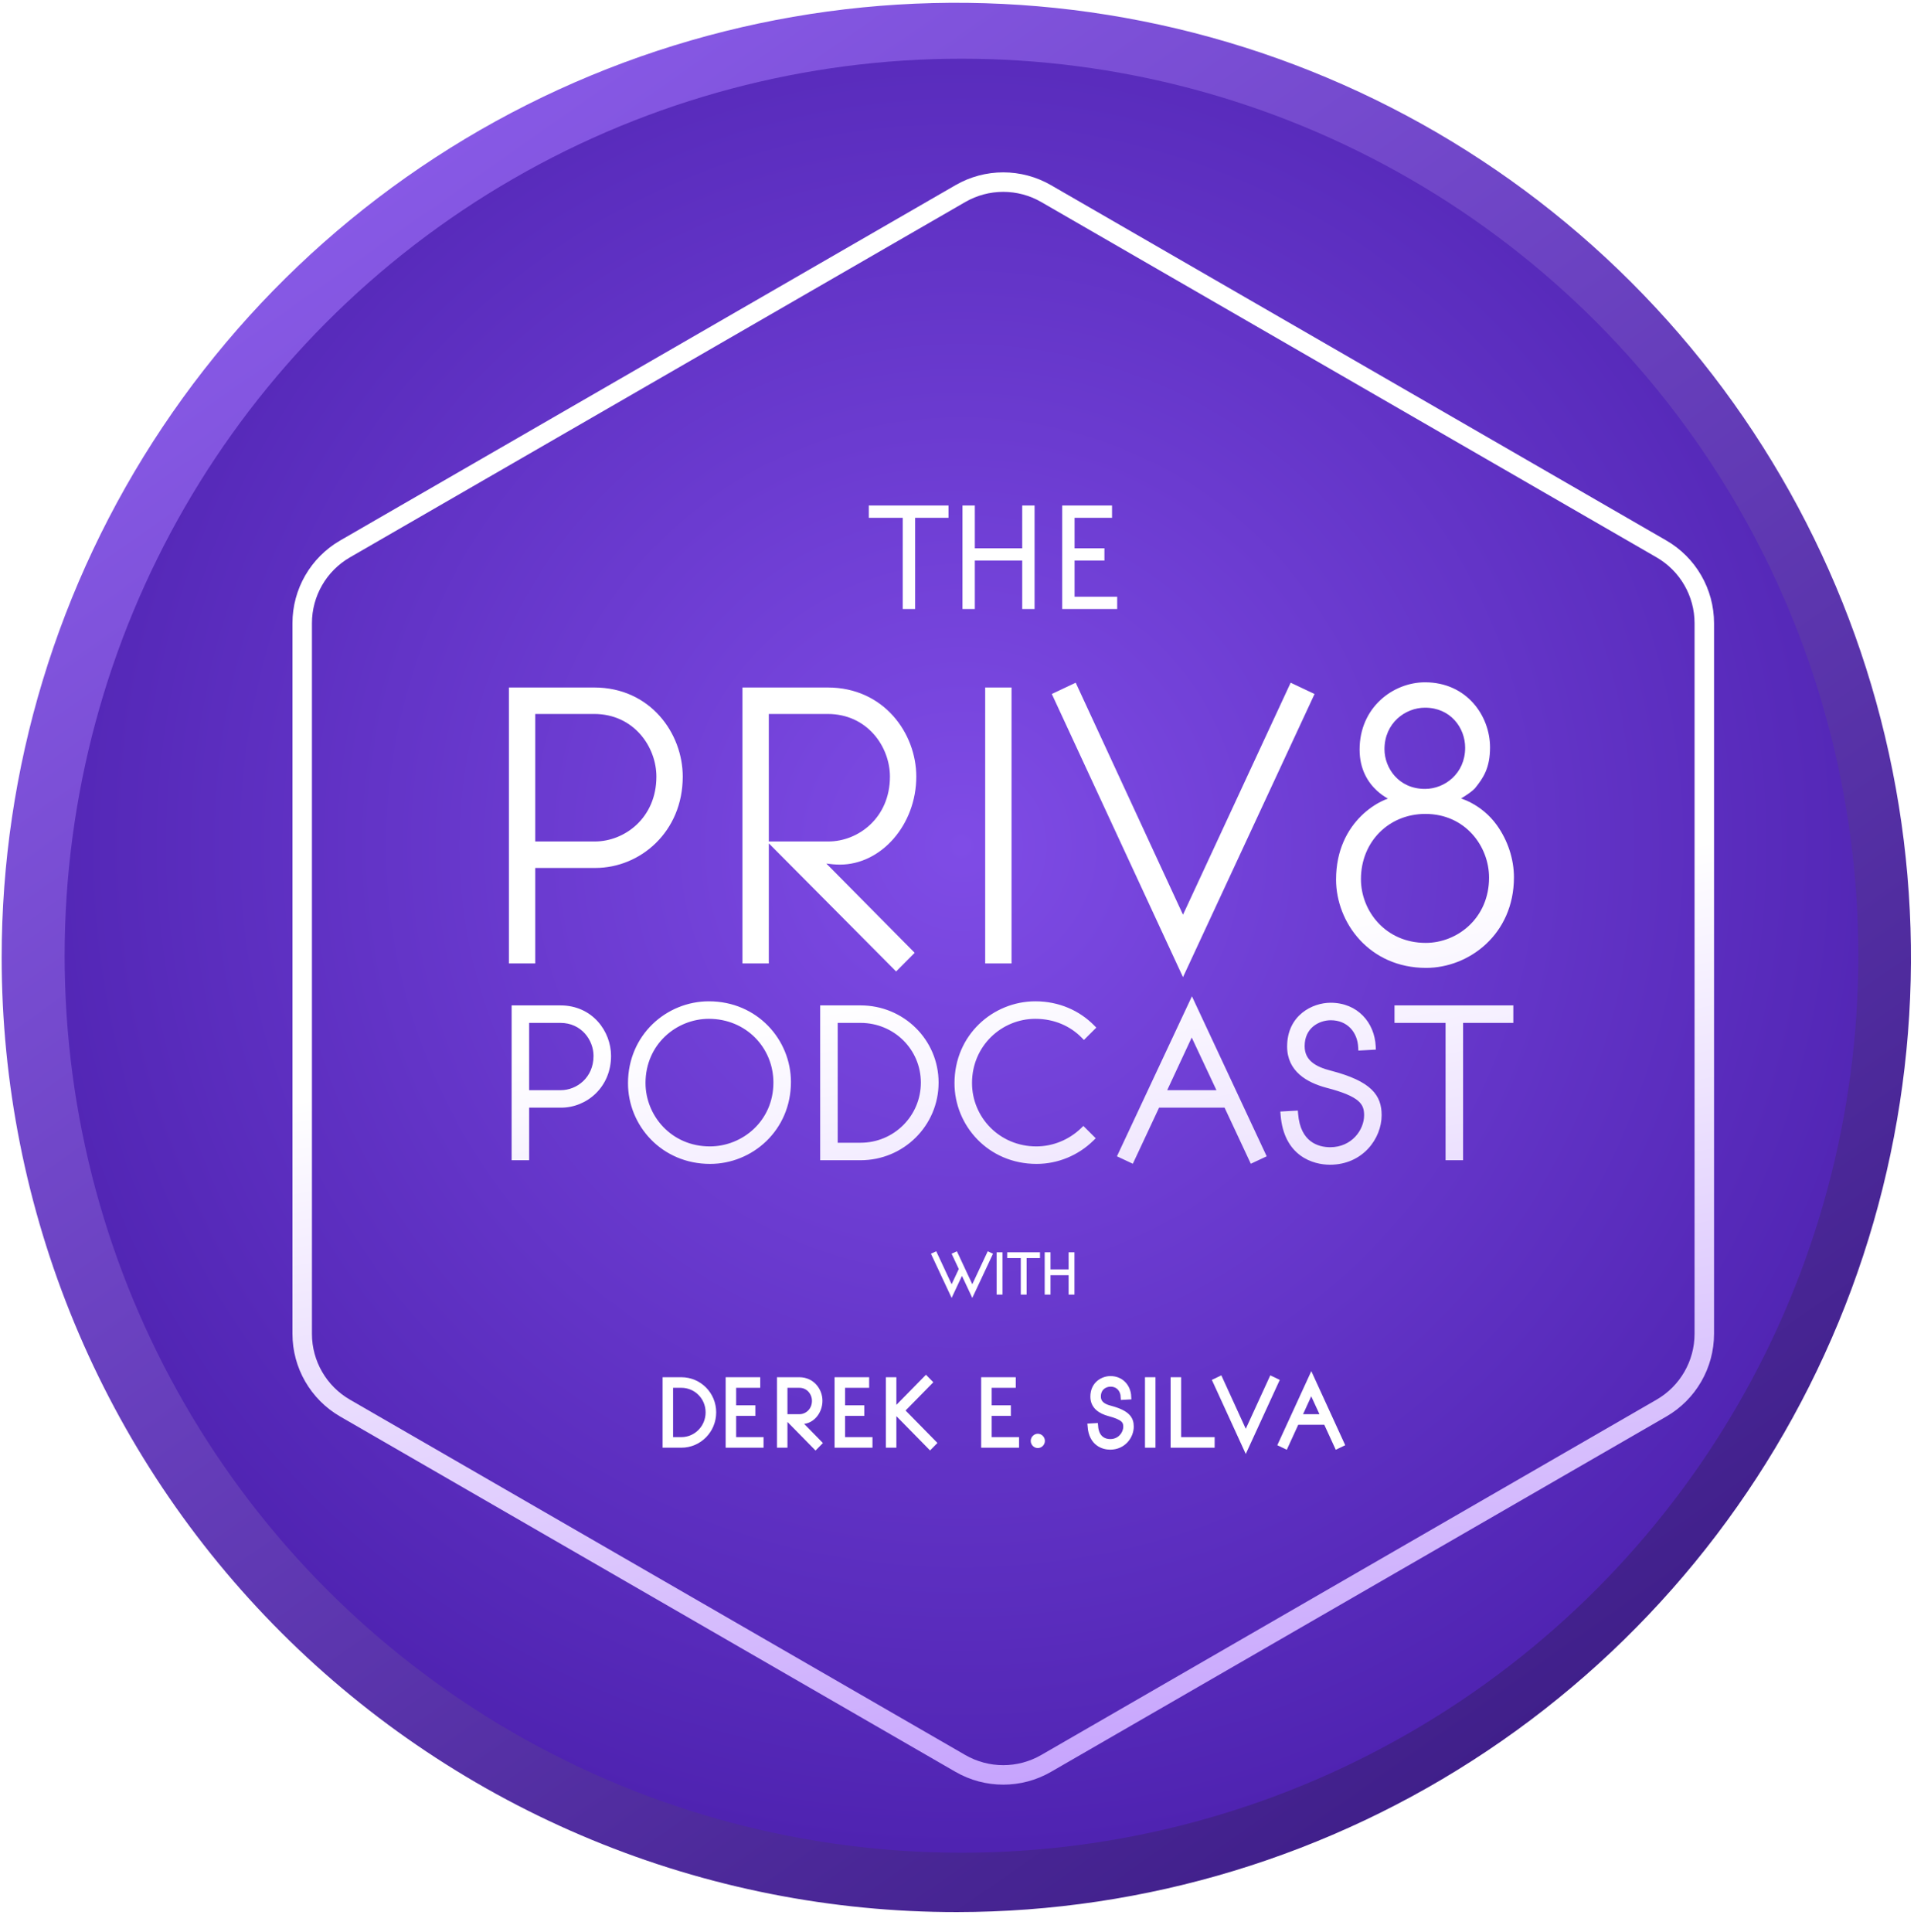 <svg width="331" height="334" viewBox="0 0 331 334" fill="none" xmlns="http://www.w3.org/2000/svg">
    <path d="M165.506 330.602C198.153 330.578 230.06 320.876 257.193 302.724C284.326 284.572 305.467 258.785 317.943 228.622C330.42 198.459 333.671 165.275 327.287 133.265C320.903 101.255 305.169 71.856 282.076 48.784C258.982 25.713 229.565 10.005 197.543 3.646C165.522 -2.713 132.333 0.563 102.174 13.06C72.014 25.557 46.237 46.713 28.102 73.854C9.967 100.995 0.288 132.903 0.288 165.543C0.284 187.231 4.555 208.706 12.858 228.742C21.161 248.778 33.333 266.981 48.678 282.311C64.022 297.641 82.238 309.796 102.284 318.082C122.331 326.369 143.814 330.623 165.506 330.602Z" fill="url(#paint0_linear)"/>
    <circle cx="166.274" cy="165.245" r="155.096" fill="url(#paint1_radial)"/>
    <g filter="url(#filter0_d)">
    <path fill-rule="evenodd" clip-rule="evenodd" d="M158.24 28.016C163.35 25.065 169.646 25.065 174.756 28.016L281.162 89.449C286.272 92.399 289.42 97.852 289.42 103.753V226.619C289.42 232.52 286.272 237.972 281.162 240.922L174.756 302.356L173.969 300.992L174.756 302.356C169.646 305.306 163.35 305.306 158.24 302.356L159.034 300.98L158.24 302.356L51.834 240.922C46.724 237.972 43.576 232.52 43.576 226.619V103.753C43.576 97.852 46.724 92.399 51.834 89.449L158.24 28.016ZM173.072 30.933C169.004 28.585 163.992 28.585 159.925 30.933L53.519 92.367C49.451 94.715 46.945 99.055 46.945 103.753V226.619C46.945 231.316 49.451 235.656 53.519 238.004L52.733 239.367L53.519 238.005L159.925 299.438C163.992 301.786 169.004 301.786 173.072 299.438L279.477 238.005L280.32 239.463L279.477 238.004C283.545 235.656 286.051 231.316 286.051 226.619V103.753C286.051 99.055 283.545 94.715 279.477 92.367L280.305 90.934L279.477 92.367L173.072 30.933ZM239.434 113.973C233.947 113.973 228.124 118.283 228.124 125.606C228.124 129.018 229.575 131.289 231.128 132.715C231.776 133.31 232.44 133.757 233.02 134.08C232.672 134.205 232.308 134.359 231.934 134.542C230.803 135.096 229.552 135.933 228.386 137.086C226.045 139.399 224.053 142.98 224.053 148.069C224.053 155.503 229.796 163.35 239.625 163.35C247.022 163.35 254.815 157.566 254.815 147.685C254.815 144.556 253.759 141.306 251.848 138.654C250.549 136.844 248.935 135.623 247.491 134.847C246.846 134.5 246.226 134.237 245.674 134.049C245.831 133.957 245.99 133.86 246.148 133.761C246.885 133.298 247.679 132.734 248.056 132.318L248.066 132.306L248.075 132.295C248.782 131.422 249.443 130.541 249.92 129.427C250.4 128.306 250.681 126.981 250.681 125.222C250.681 119.787 246.67 113.973 239.434 113.973ZM197.584 154.157L179.029 114.041L174.896 115.992L197.583 164.954L220.334 115.993L216.202 114.041L197.584 154.157ZM95.754 114.869H81.009V162.581H85.567V146.07H95.945C103.751 146.07 111.072 139.812 111.072 130.278C111.072 122.794 105.47 114.869 95.754 114.869ZM136.142 114.869H121.397V162.581H125.955V141.815L147.972 163.968L151.181 160.741L135.904 145.309C136.631 145.411 137.479 145.494 138.241 145.494C145.427 145.494 151.46 138.576 151.46 130.278C151.46 122.794 145.858 114.869 136.142 114.869ZM136.269 141.491H125.955V119.447H136.142C143.02 119.447 146.902 125.145 146.902 130.278C146.902 137.426 141.395 141.491 136.269 141.491ZM167.933 114.869H163.375V162.581H167.933V114.869ZM232.427 125.542C232.427 121.027 236.015 118.36 239.434 118.36C243.845 118.36 246.378 121.833 246.378 125.286C246.378 129.739 242.851 132.404 239.434 132.404C234.841 132.404 232.427 128.749 232.427 125.542ZM85.567 141.491V119.447H95.754C102.632 119.447 106.514 125.145 106.514 130.278C106.514 137.426 101.007 141.491 95.881 141.491H85.567ZM228.356 148.005C228.356 141.528 233.196 136.727 239.498 136.727C246.39 136.727 250.512 142.312 250.512 147.749C250.512 154.768 245.007 159.027 239.561 159.027C232.594 159.027 228.356 153.492 228.356 148.005ZM157.03 83.403H143.246V85.53H149.117V101.302H151.253V85.53H157.03V83.403ZM161.583 83.403H159.447V101.302H161.583V92.924H169.78V101.302H171.916V83.403H169.78V90.798H161.583V83.403ZM185.311 83.403H176.694V101.302H186.204V99.176H178.83V92.924H183.996V90.798H178.83V85.53H185.311V83.403ZM212.059 195.928L199.128 168.261L186.16 195.927L188.908 197.214L193.445 187.516H204.774L209.311 197.214L212.059 195.928ZM115.586 169.13C108.265 169.13 101.603 174.931 101.603 183.291C101.603 190.597 107.42 197.24 115.798 197.24C123.119 197.24 129.781 191.44 129.781 183.079C129.781 175.773 123.964 169.13 115.586 169.13ZM172.049 169.13C164.728 169.13 158.066 174.931 158.066 183.291C158.066 190.597 163.883 197.24 172.261 197.24C175.942 197.24 179.474 195.772 182.085 193.204L182.489 192.806L180.355 190.678L179.959 191.061C177.872 193.075 175.079 194.215 172.226 194.215C165.797 194.215 161.096 189.119 161.096 183.256C161.096 176.846 166.204 172.156 172.049 172.156C175.358 172.156 178.111 173.433 180.055 175.406L180.452 175.808L182.589 173.676L182.197 173.278C179.691 170.742 176.157 169.13 172.049 169.13ZM223.109 169.377C221.567 169.377 219.698 169.896 218.204 171.105C216.692 172.329 215.59 174.242 215.59 176.949C215.59 179.077 216.445 180.654 217.745 181.801C219.025 182.93 220.717 183.629 222.399 184.08L222.401 184.08L222.404 184.081C225.324 184.836 226.947 185.56 227.841 186.318C228.276 186.686 228.534 187.059 228.687 187.449C228.844 187.846 228.905 188.291 228.905 188.822C228.905 191.365 226.757 194.356 223.039 194.356C221.983 194.356 220.698 194.116 219.637 193.3C218.594 192.499 217.69 191.082 217.488 188.566L217.445 188.02L214.417 188.188L214.462 188.76C214.737 192.301 216.13 194.485 217.871 195.77C219.591 197.038 221.584 197.381 223.004 197.381C228.684 197.381 231.936 192.828 231.936 188.822C231.936 187.166 231.532 185.662 230.164 184.352C228.832 183.076 226.635 182.033 223.181 181.127L223.178 181.126L223.175 181.125C221.862 180.798 220.713 180.348 219.9 179.674C219.113 179.022 218.62 178.147 218.62 176.879C218.62 175.282 219.245 174.182 220.1 173.47C220.971 172.746 222.11 172.402 223.145 172.402C225.981 172.402 227.753 174.448 227.882 177.082L227.909 177.647L230.936 177.479L230.911 176.923C230.722 172.819 227.788 169.377 223.109 169.377ZM89.917 169.835H81.479V196.606H84.51V187.516H90.023C94.487 187.516 98.673 183.967 98.673 178.57C98.673 174.332 95.471 169.835 89.917 169.835ZM141.828 169.835H134.838V196.606H141.828C149.269 196.606 155.316 190.615 155.316 183.185C155.316 175.751 149.265 169.835 141.828 169.835ZM254.709 169.835H234.16V172.86H242.99V196.606H246.02V172.86H254.709V169.835ZM104.633 183.256C104.633 176.58 109.972 172.156 115.586 172.156C122.018 172.156 126.751 177.149 126.751 183.185C126.751 189.787 121.416 194.215 115.763 194.215C109.069 194.215 104.633 188.855 104.633 183.256ZM89.917 172.86H84.51V184.491H89.988C92.714 184.491 95.642 182.348 95.642 178.57C95.642 175.858 93.575 172.86 89.917 172.86ZM141.828 172.86H137.868V193.581H141.828C147.594 193.581 152.25 188.933 152.25 183.185C152.25 177.442 147.599 172.86 141.828 172.86ZM194.852 184.491L199.093 175.386L203.365 184.491H194.852Z" fill="url(#paint2_linear)"/>
    <mask id="path-4-outside-1" maskUnits="userSpaceOnUse" x="107.084" y="232.27" width="119" height="16" fill="black">
    <rect fill="white" x="107.084" y="232.27" width="119" height="16"/>
    <path d="M110.831 234.624H108.084V245.81H110.831C113.88 245.81 116.355 243.306 116.355 240.202C116.355 237.098 113.88 234.624 110.831 234.624ZM110.831 235.454C113.427 235.454 115.525 237.559 115.525 240.202C115.525 242.845 113.427 244.981 110.831 244.981H108.899V235.454H110.831Z"/>
    <path d="M123.127 239.48H119.806V235.454H123.972V234.624H118.991V245.81H124.545V244.981H119.806V240.309H123.127V239.48Z"/>
    <path d="M134.732 238.189C134.732 236.452 133.449 234.624 131.23 234.624H127.864V245.81H128.679V235.454H131.23C132.951 235.454 133.917 236.898 133.917 238.189C133.917 239.987 132.543 241.016 131.26 241.016H129.057L134.037 246.087L134.611 245.503L130.777 241.585C130.868 241.615 131.351 241.708 131.728 241.708C133.343 241.708 134.732 240.125 134.732 238.189Z"/>
    <path d="M141.964 239.48H138.643V235.454H142.809V234.624H137.828V245.81H143.382V244.981H138.643V240.309H141.964V239.48Z"/>
    <path d="M148.905 239.879L153.704 234.993L153.131 234.409L147.758 239.879L153.84 246.072L154.414 245.488L148.905 239.879ZM147.516 245.81V234.624H146.701V245.81H147.516Z"/>
    <path d="M167.315 239.48H163.995V235.454H168.16V234.624H163.18V245.81H168.734V244.981H163.995V240.309H167.315V239.48Z"/>
    <path d="M171.751 245.134C171.751 245.534 172.083 245.872 172.475 245.872C172.868 245.872 173.2 245.534 173.2 245.134C173.2 244.735 172.868 244.397 172.475 244.397C172.083 244.397 171.751 244.735 171.751 245.134Z"/>
    <path d="M188.569 242.66C188.569 241.308 187.935 240.325 185.007 239.541C183.86 239.249 182.879 238.711 182.879 237.451C182.879 235.915 184.071 235.254 185.052 235.254C186.411 235.254 187.256 236.268 187.316 237.528L188.131 237.482C188.056 235.807 186.894 234.424 185.037 234.424C183.815 234.424 182.064 235.269 182.064 237.482C182.064 239.188 183.392 239.971 184.796 240.355C187.301 241.016 187.754 241.662 187.754 242.66C187.754 243.89 186.743 245.319 185.007 245.319C184.041 245.319 182.577 244.873 182.396 242.568L181.581 242.614C181.807 245.58 183.845 246.149 184.992 246.149C187.271 246.149 188.569 244.289 188.569 242.66Z"/>
    <path d="M192.324 245.81V234.624H191.509V245.81H192.324Z"/>
    <path d="M195.945 245.81H202.556V244.981H196.76V234.624H195.945V245.81Z"/>
    <path d="M203.232 234.824L208.439 246.195L213.661 234.824L212.922 234.47L208.439 244.243L203.971 234.47L203.232 234.824Z"/>
    <path d="M214.551 245.641L215.291 245.995L217.192 241.846H222.339L224.241 245.995L224.98 245.641L219.773 234.27L214.551 245.641ZM221.962 241.016H217.57L219.758 236.222L221.962 241.016Z"/>
    </mask>
    <path d="M110.831 234.624H108.084V245.81H110.831C113.88 245.81 116.355 243.306 116.355 240.202C116.355 237.098 113.88 234.624 110.831 234.624ZM110.831 235.454C113.427 235.454 115.525 237.559 115.525 240.202C115.525 242.845 113.427 244.981 110.831 244.981H108.899V235.454H110.831Z" fill="white"/>
    <path d="M123.127 239.48H119.806V235.454H123.972V234.624H118.991V245.81H124.545V244.981H119.806V240.309H123.127V239.48Z" fill="white"/>
    <path d="M134.732 238.189C134.732 236.452 133.449 234.624 131.23 234.624H127.864V245.81H128.679V235.454H131.23C132.951 235.454 133.917 236.898 133.917 238.189C133.917 239.987 132.543 241.016 131.26 241.016H129.057L134.037 246.087L134.611 245.503L130.777 241.585C130.868 241.615 131.351 241.708 131.728 241.708C133.343 241.708 134.732 240.125 134.732 238.189Z" fill="white"/>
    <path d="M141.964 239.48H138.643V235.454H142.809V234.624H137.828V245.81H143.382V244.981H138.643V240.309H141.964V239.48Z" fill="white"/>
    <path d="M148.905 239.879L153.704 234.993L153.131 234.409L147.758 239.879L153.84 246.072L154.414 245.488L148.905 239.879ZM147.516 245.81V234.624H146.701V245.81H147.516Z" fill="white"/>
    <path d="M167.315 239.48H163.995V235.454H168.16V234.624H163.18V245.81H168.734V244.981H163.995V240.309H167.315V239.48Z" fill="white"/>
    <path d="M171.751 245.134C171.751 245.534 172.083 245.872 172.475 245.872C172.868 245.872 173.2 245.534 173.2 245.134C173.2 244.735 172.868 244.397 172.475 244.397C172.083 244.397 171.751 244.735 171.751 245.134Z" fill="white"/>
    <path d="M188.569 242.66C188.569 241.308 187.935 240.325 185.007 239.541C183.86 239.249 182.879 238.711 182.879 237.451C182.879 235.915 184.071 235.254 185.052 235.254C186.411 235.254 187.256 236.268 187.316 237.528L188.131 237.482C188.056 235.807 186.894 234.424 185.037 234.424C183.815 234.424 182.064 235.269 182.064 237.482C182.064 239.188 183.392 239.971 184.796 240.355C187.301 241.016 187.754 241.662 187.754 242.66C187.754 243.89 186.743 245.319 185.007 245.319C184.041 245.319 182.577 244.873 182.396 242.568L181.581 242.614C181.807 245.58 183.845 246.149 184.992 246.149C187.271 246.149 188.569 244.289 188.569 242.66Z" fill="white"/>
    <path d="M192.324 245.81V234.624H191.509V245.81H192.324Z" fill="white"/>
    <path d="M195.945 245.81H202.556V244.981H196.76V234.624H195.945V245.81Z" fill="white"/>
    <path d="M203.232 234.824L208.439 246.195L213.661 234.824L212.922 234.47L208.439 244.243L203.971 234.47L203.232 234.824Z" fill="white"/>
    <path d="M214.551 245.641L215.291 245.995L217.192 241.846H222.339L224.241 245.995L224.98 245.641L219.773 234.27L214.551 245.641ZM221.962 241.016H217.57L219.758 236.222L221.962 241.016Z" fill="white"/>
    <path d="M110.831 234.624H108.084V245.81H110.831C113.88 245.81 116.355 243.306 116.355 240.202C116.355 237.098 113.88 234.624 110.831 234.624ZM110.831 235.454C113.427 235.454 115.525 237.559 115.525 240.202C115.525 242.845 113.427 244.981 110.831 244.981H108.899V235.454H110.831Z" stroke="white" mask="url(#path-4-outside-1)"/>
    <path d="M123.127 239.48H119.806V235.454H123.972V234.624H118.991V245.81H124.545V244.981H119.806V240.309H123.127V239.48Z" stroke="white" mask="url(#path-4-outside-1)"/>
    <path d="M134.732 238.189C134.732 236.452 133.449 234.624 131.23 234.624H127.864V245.81H128.679V235.454H131.23C132.951 235.454 133.917 236.898 133.917 238.189C133.917 239.987 132.543 241.016 131.26 241.016H129.057L134.037 246.087L134.611 245.503L130.777 241.585C130.868 241.615 131.351 241.708 131.728 241.708C133.343 241.708 134.732 240.125 134.732 238.189Z" stroke="white" mask="url(#path-4-outside-1)"/>
    <path d="M141.964 239.48H138.643V235.454H142.809V234.624H137.828V245.81H143.382V244.981H138.643V240.309H141.964V239.48Z" stroke="white" mask="url(#path-4-outside-1)"/>
    <path d="M148.905 239.879L153.704 234.993L153.131 234.409L147.758 239.879L153.84 246.072L154.414 245.488L148.905 239.879ZM147.516 245.81V234.624H146.701V245.81H147.516Z" stroke="white" mask="url(#path-4-outside-1)"/>
    <path d="M167.315 239.48H163.995V235.454H168.16V234.624H163.18V245.81H168.734V244.981H163.995V240.309H167.315V239.48Z" stroke="white" mask="url(#path-4-outside-1)"/>
    <path d="M171.751 245.134C171.751 245.534 172.083 245.872 172.475 245.872C172.868 245.872 173.2 245.534 173.2 245.134C173.2 244.735 172.868 244.397 172.475 244.397C172.083 244.397 171.751 244.735 171.751 245.134Z" stroke="white" mask="url(#path-4-outside-1)"/>
    <path d="M188.569 242.66C188.569 241.308 187.935 240.325 185.007 239.541C183.86 239.249 182.879 238.711 182.879 237.451C182.879 235.915 184.071 235.254 185.052 235.254C186.411 235.254 187.256 236.268 187.316 237.528L188.131 237.482C188.056 235.807 186.894 234.424 185.037 234.424C183.815 234.424 182.064 235.269 182.064 237.482C182.064 239.188 183.392 239.971 184.796 240.355C187.301 241.016 187.754 241.662 187.754 242.66C187.754 243.89 186.743 245.319 185.007 245.319C184.041 245.319 182.577 244.873 182.396 242.568L181.581 242.614C181.807 245.58 183.845 246.149 184.992 246.149C187.271 246.149 188.569 244.289 188.569 242.66Z" stroke="white" mask="url(#path-4-outside-1)"/>
    <path d="M192.324 245.81V234.624H191.509V245.81H192.324Z" stroke="white" mask="url(#path-4-outside-1)"/>
    <path d="M195.945 245.81H202.556V244.981H196.76V234.624H195.945V245.81Z" stroke="white" mask="url(#path-4-outside-1)"/>
    <path d="M203.232 234.824L208.439 246.195L213.661 234.824L212.922 234.47L208.439 244.243L203.971 234.47L203.232 234.824Z" stroke="white" mask="url(#path-4-outside-1)"/>
    <path d="M214.551 245.641L215.291 245.995L217.192 241.846H222.339L224.241 245.995L224.98 245.641L219.773 234.27L214.551 245.641ZM221.962 241.016H217.57L219.758 236.222L221.962 241.016Z" stroke="white" mask="url(#path-4-outside-1)"/>
    <path fill-rule="evenodd" clip-rule="evenodd" d="M110.788 234.55H107.889V245.843H110.788C113.92 245.843 116.464 243.315 116.464 240.182C116.464 237.047 113.919 234.55 110.788 234.55ZM110.788 245.692H108.04V245.692H110.787C113.837 245.692 116.313 243.231 116.313 240.181C116.313 238.657 115.694 237.287 114.694 236.298C115.694 237.287 116.313 238.657 116.313 240.182C116.313 243.231 113.837 245.692 110.788 245.692ZM110.788 235.667C113.302 235.667 115.332 237.669 115.332 240.182C115.332 242.695 113.301 244.726 110.788 244.726H109.006V235.667H110.788ZM123.238 240.438V239.321H119.917V235.667H124.084V234.55H118.799V245.843H124.658V244.726H119.917V240.438H123.238ZM123.087 240.287V239.472H123.087V240.287H119.766V244.877H119.766V240.287H123.087ZM124.506 244.877V245.692H118.95V245.692H124.507V244.877H124.506ZM119.766 239.472V235.516H123.933V234.701H123.933V235.516H119.766V239.472H119.766ZM131.193 234.55H127.676V245.843H128.793V240.969L134.002 246.178L134.789 245.391L131.188 241.776C131.348 241.796 131.528 241.812 131.692 241.812C133.409 241.812 134.847 240.17 134.847 238.204C134.847 236.429 133.51 234.55 131.193 234.55ZM131.224 240.831H128.793V235.667H131.193C132.815 235.667 133.73 237.002 133.73 238.204C133.73 239.878 132.433 240.831 131.224 240.831ZM131.01 241.597C130.878 241.575 130.777 241.553 130.741 241.54L130.74 241.54C130.831 241.57 131.314 241.661 131.691 241.661C133.307 241.661 134.696 240.106 134.696 238.203C134.696 237.286 134.324 236.341 133.635 235.665C134.325 236.341 134.696 237.286 134.696 238.204C134.696 240.106 133.307 241.661 131.692 241.661C131.467 241.661 131.204 241.629 131.01 241.597ZM134.575 245.39L134.001 245.964L134.002 245.964L134.575 245.391L134.575 245.391L134.575 245.39ZM133.057 236.253C132.606 235.811 131.978 235.516 131.193 235.516H128.642V245.692H127.827V245.692H128.642V235.516H131.193C131.978 235.516 132.606 235.811 133.057 236.253ZM142.082 240.438V239.321H138.76V235.667H142.927V234.55H137.643V245.843H143.501V244.726H138.76V240.438H142.082ZM141.931 240.287V239.472H141.93V240.287H138.609V244.877H138.609V240.287H141.931ZM143.35 244.877V245.692H137.794V245.692H143.35V244.877H143.35ZM138.609 239.472V235.516H142.776V234.701H142.776V235.516H138.609V239.472H138.609ZM148.874 239.865L153.675 235.063L153.675 235.063L148.874 239.864L148.874 239.865ZM153.811 245.949L153.811 245.949L154.385 245.375L154.385 245.375L153.811 245.949ZM154.599 245.375L149.088 239.865L153.889 235.063L153.102 234.276L147.636 239.742V234.55H146.519V245.843H147.636V239.987L153.811 246.163L154.599 245.375ZM147.485 245.692V234.701H147.485V245.692H146.67V245.692H147.485ZM167.442 240.438V239.321H164.12V235.667H168.287V234.55H163.003V245.843H168.861V244.726H164.12V240.438H167.442ZM167.291 240.287V239.472H167.291V240.287H163.969V244.877H163.969V240.287H167.291ZM168.71 244.877V245.692H163.154V245.692H168.71V244.877H168.71ZM163.969 239.472V235.516H168.136V234.701H168.136V235.516H163.969V239.472H163.969ZM171.577 245.028C171.577 245.504 171.977 245.904 172.453 245.904C172.929 245.904 173.329 245.504 173.329 245.028C173.329 244.552 172.929 244.152 172.453 244.152C171.977 244.152 171.577 244.552 171.577 245.028ZM185.027 239.386L185.025 239.386C184.46 239.244 183.953 239.047 183.59 238.746C183.235 238.451 183.011 238.051 183.011 237.479C183.011 236.768 183.29 236.271 183.676 235.949C184.066 235.624 184.574 235.471 185.034 235.471C186.301 235.471 187.091 236.392 187.148 237.562L187.155 237.714L188.272 237.652L188.265 237.502C188.186 235.786 186.966 234.354 185.019 234.354C184.377 234.354 183.599 234.571 182.978 235.074C182.352 235.582 181.894 236.376 181.894 237.509C181.894 238.393 182.247 239.045 182.784 239.521C183.317 239.992 184.026 240.287 184.738 240.478L184.74 240.479C185.99 240.803 186.7 241.117 187.099 241.455C187.295 241.622 187.414 241.794 187.486 241.976C187.559 242.16 187.586 242.363 187.586 242.597C187.586 243.731 186.632 245.058 184.989 245.058C184.526 245.058 183.955 244.953 183.48 244.588C183.011 244.226 182.615 243.593 182.527 242.495L182.516 242.348L181.399 242.41L181.411 242.564C181.527 244.059 182.112 244.969 182.832 245.502C183.548 246.031 184.379 246.176 184.974 246.176C187.347 246.176 188.703 244.27 188.703 242.597C188.703 241.905 188.536 241.287 187.973 240.746C187.42 240.216 186.499 239.773 185.027 239.386ZM186.448 235.786C186.079 235.493 185.601 235.32 185.034 235.32C184.052 235.32 182.86 235.969 182.86 237.479C182.86 237.92 182.984 238.271 183.196 238.553C182.984 238.271 182.86 237.92 182.86 237.479C182.86 235.969 184.053 235.32 185.034 235.32C185.601 235.32 186.079 235.494 186.448 235.786ZM187.872 240.858C188.394 241.361 188.552 241.934 188.552 242.597C188.552 244.197 187.253 246.024 184.973 246.024C184.419 246.024 183.657 245.894 182.992 245.431C183.658 245.894 184.419 246.025 184.974 246.025C187.253 246.025 188.552 244.198 188.552 242.597C188.552 241.934 188.394 241.361 187.872 240.858ZM182.377 242.507C182.45 243.429 182.737 244.048 183.116 244.458C182.737 244.048 182.451 243.429 182.377 242.507L182.377 242.507ZM187.197 241.34C186.77 240.978 186.031 240.657 184.777 240.332C184.184 240.173 183.605 239.944 183.134 239.606C183.605 239.944 184.185 240.173 184.777 240.333C186.031 240.657 186.77 240.978 187.197 241.34ZM187.185 235.34C187.747 235.889 188.075 236.661 188.114 237.509L187.299 237.554L187.299 237.555L188.114 237.509C188.113 237.485 188.112 237.461 188.11 237.438C188.108 237.411 188.106 237.385 188.104 237.359C188.035 236.57 187.714 235.857 187.185 235.34ZM191.342 245.843H192.459V234.55H191.342V245.843ZM192.308 245.692V234.701H192.308V245.692H191.493V245.692H192.308ZM195.78 234.55V245.843H202.695V244.726H196.897V234.55H195.78ZM202.544 245.692V244.877H202.543V245.692H195.931V245.692H202.544ZM196.746 244.877V234.701H196.746V244.877H196.746ZM204.033 234.349L203.019 234.825L208.428 246.427L213.853 234.825L212.84 234.349L208.429 243.795L204.033 234.349ZM213.652 234.897L208.428 246.069L208.429 246.07L213.651 234.9L213.653 234.897L213.652 234.897ZM203.96 234.551L208.428 244.152L208.428 244.152L203.959 234.55L203.96 234.55L203.96 234.551ZM219.767 233.997L214.342 245.599L215.355 246.075L217.281 241.948H222.237L224.163 246.075L225.176 245.599L219.767 233.997ZM222.333 241.797H217.185L215.283 245.874L214.543 245.526L214.543 245.526L215.282 245.873L217.185 241.797H222.333L222.333 241.797ZM224.236 245.873L224.236 245.874L224.975 245.527L224.976 245.526L224.975 245.525L219.767 234.354L219.767 234.354L224.975 245.526L224.236 245.873ZM219.752 236.271L219.751 236.271L217.562 240.982H217.563L219.752 236.271ZM219.752 236.628L221.719 240.831H217.799L219.752 236.628ZM108.855 244.877H108.855V235.516H110.787C112.083 235.516 113.255 236.031 114.104 236.87C113.255 236.031 112.083 235.516 110.788 235.516H108.855V244.877ZM172.002 245.59C172.127 245.692 172.284 245.753 172.453 245.753C172.845 245.753 173.178 245.421 173.178 245.028C173.178 244.832 173.095 244.651 172.962 244.519C173.094 244.651 173.177 244.832 173.177 245.028C173.177 245.42 172.845 245.753 172.453 245.753C172.284 245.753 172.127 245.691 172.002 245.59Z" fill="white"/>
    <path d="M157.9 212.892L159.085 215.411L157.571 218.633L154.789 212.677L154.328 212.892L157.571 219.822L159.357 216.011L161.144 219.822L164.396 212.892L163.936 212.677L161.144 218.633L158.361 212.677L157.9 212.892Z" fill="white"/>
    <path d="M166.115 219.588V212.771H165.607V219.588H166.115Z" fill="white"/>
    <path d="M170.288 219.588V213.276H172.601V212.771H167.431V213.276H169.781V219.588H170.288Z" fill="white"/>
    <path d="M173.916 219.588H174.423V216.235H178.052V219.588H178.559V212.771H178.052V215.73H174.423V212.771H173.916V219.588Z" fill="white"/>
    <path d="M157.9 212.892L159.085 215.411L157.571 218.633L154.789 212.677L154.328 212.892L157.571 219.822L159.357 216.011L161.144 219.822L164.396 212.892L163.936 212.677L161.144 218.633L158.361 212.677L157.9 212.892Z" stroke="white" stroke-width="0.5"/>
    <path d="M166.115 219.588V212.771H165.607V219.588H166.115Z" stroke="white" stroke-width="0.5"/>
    <path d="M170.288 219.588V213.276H172.601V212.771H167.431V213.276H169.781V219.588H170.288Z" stroke="white" stroke-width="0.5"/>
    <path d="M173.916 219.588H174.423V216.235H178.052V219.588H178.559V212.771H178.052V215.73H174.423V212.771H173.916V219.588Z" stroke="white" stroke-width="0.5"/>
    </g>
    <defs>
    <filter id="filter0_d" x="25.576" y="4.803" width="295.844" height="328.765" filterUnits="userSpaceOnUse" color-interpolation-filters="sRGB">
    <feFlood flood-opacity="0" result="BackgroundImageFix"/>
    <feColorMatrix in="SourceAlpha" type="matrix" values="0 0 0 0 0 0 0 0 0 0 0 0 0 0 0 0 0 0 127 0"/>
    <feOffset dx="7" dy="4"/>
    <feGaussianBlur stdDeviation="12.5"/>
    <feColorMatrix type="matrix" values="0 0 0 0 0 0 0 0 0 0 0 0 0 0 0 0 0 0 0.25 0"/>
    <feBlend mode="normal" in2="BackgroundImageFix" result="effect1_dropShadow"/>
    <feBlend mode="normal" in="SourceGraphic" in2="effect1_dropShadow" result="shape"/>
    </filter>
    <linearGradient id="paint0_linear" x1="301.873" y1="352.792" x2="36.082" y2="-24.705" gradientUnits="userSpaceOnUse">
    <stop offset="0.104" stop-color="#3C1C85"/>
    <stop offset="1" stop-color="#9564F7"/>
    </linearGradient>
    <radialGradient id="paint1_radial" cx="0" cy="0" r="1" gradientUnits="userSpaceOnUse" gradientTransform="translate(166.274 146.162) rotate(90) scale(174.258)">
    <stop stop-color="#7F4CE6"/>
    <stop offset="1" stop-color="#4F23B1"/>
    </radialGradient>
    <linearGradient id="paint2_linear" x1="178.651" y1="337.875" x2="119.226" y2="14.161" gradientUnits="userSpaceOnUse">
    <stop stop-color="#B88DFC"/>
    <stop offset="0.527" stop-color="white"/>
    </linearGradient>
    </defs>
    </svg>

